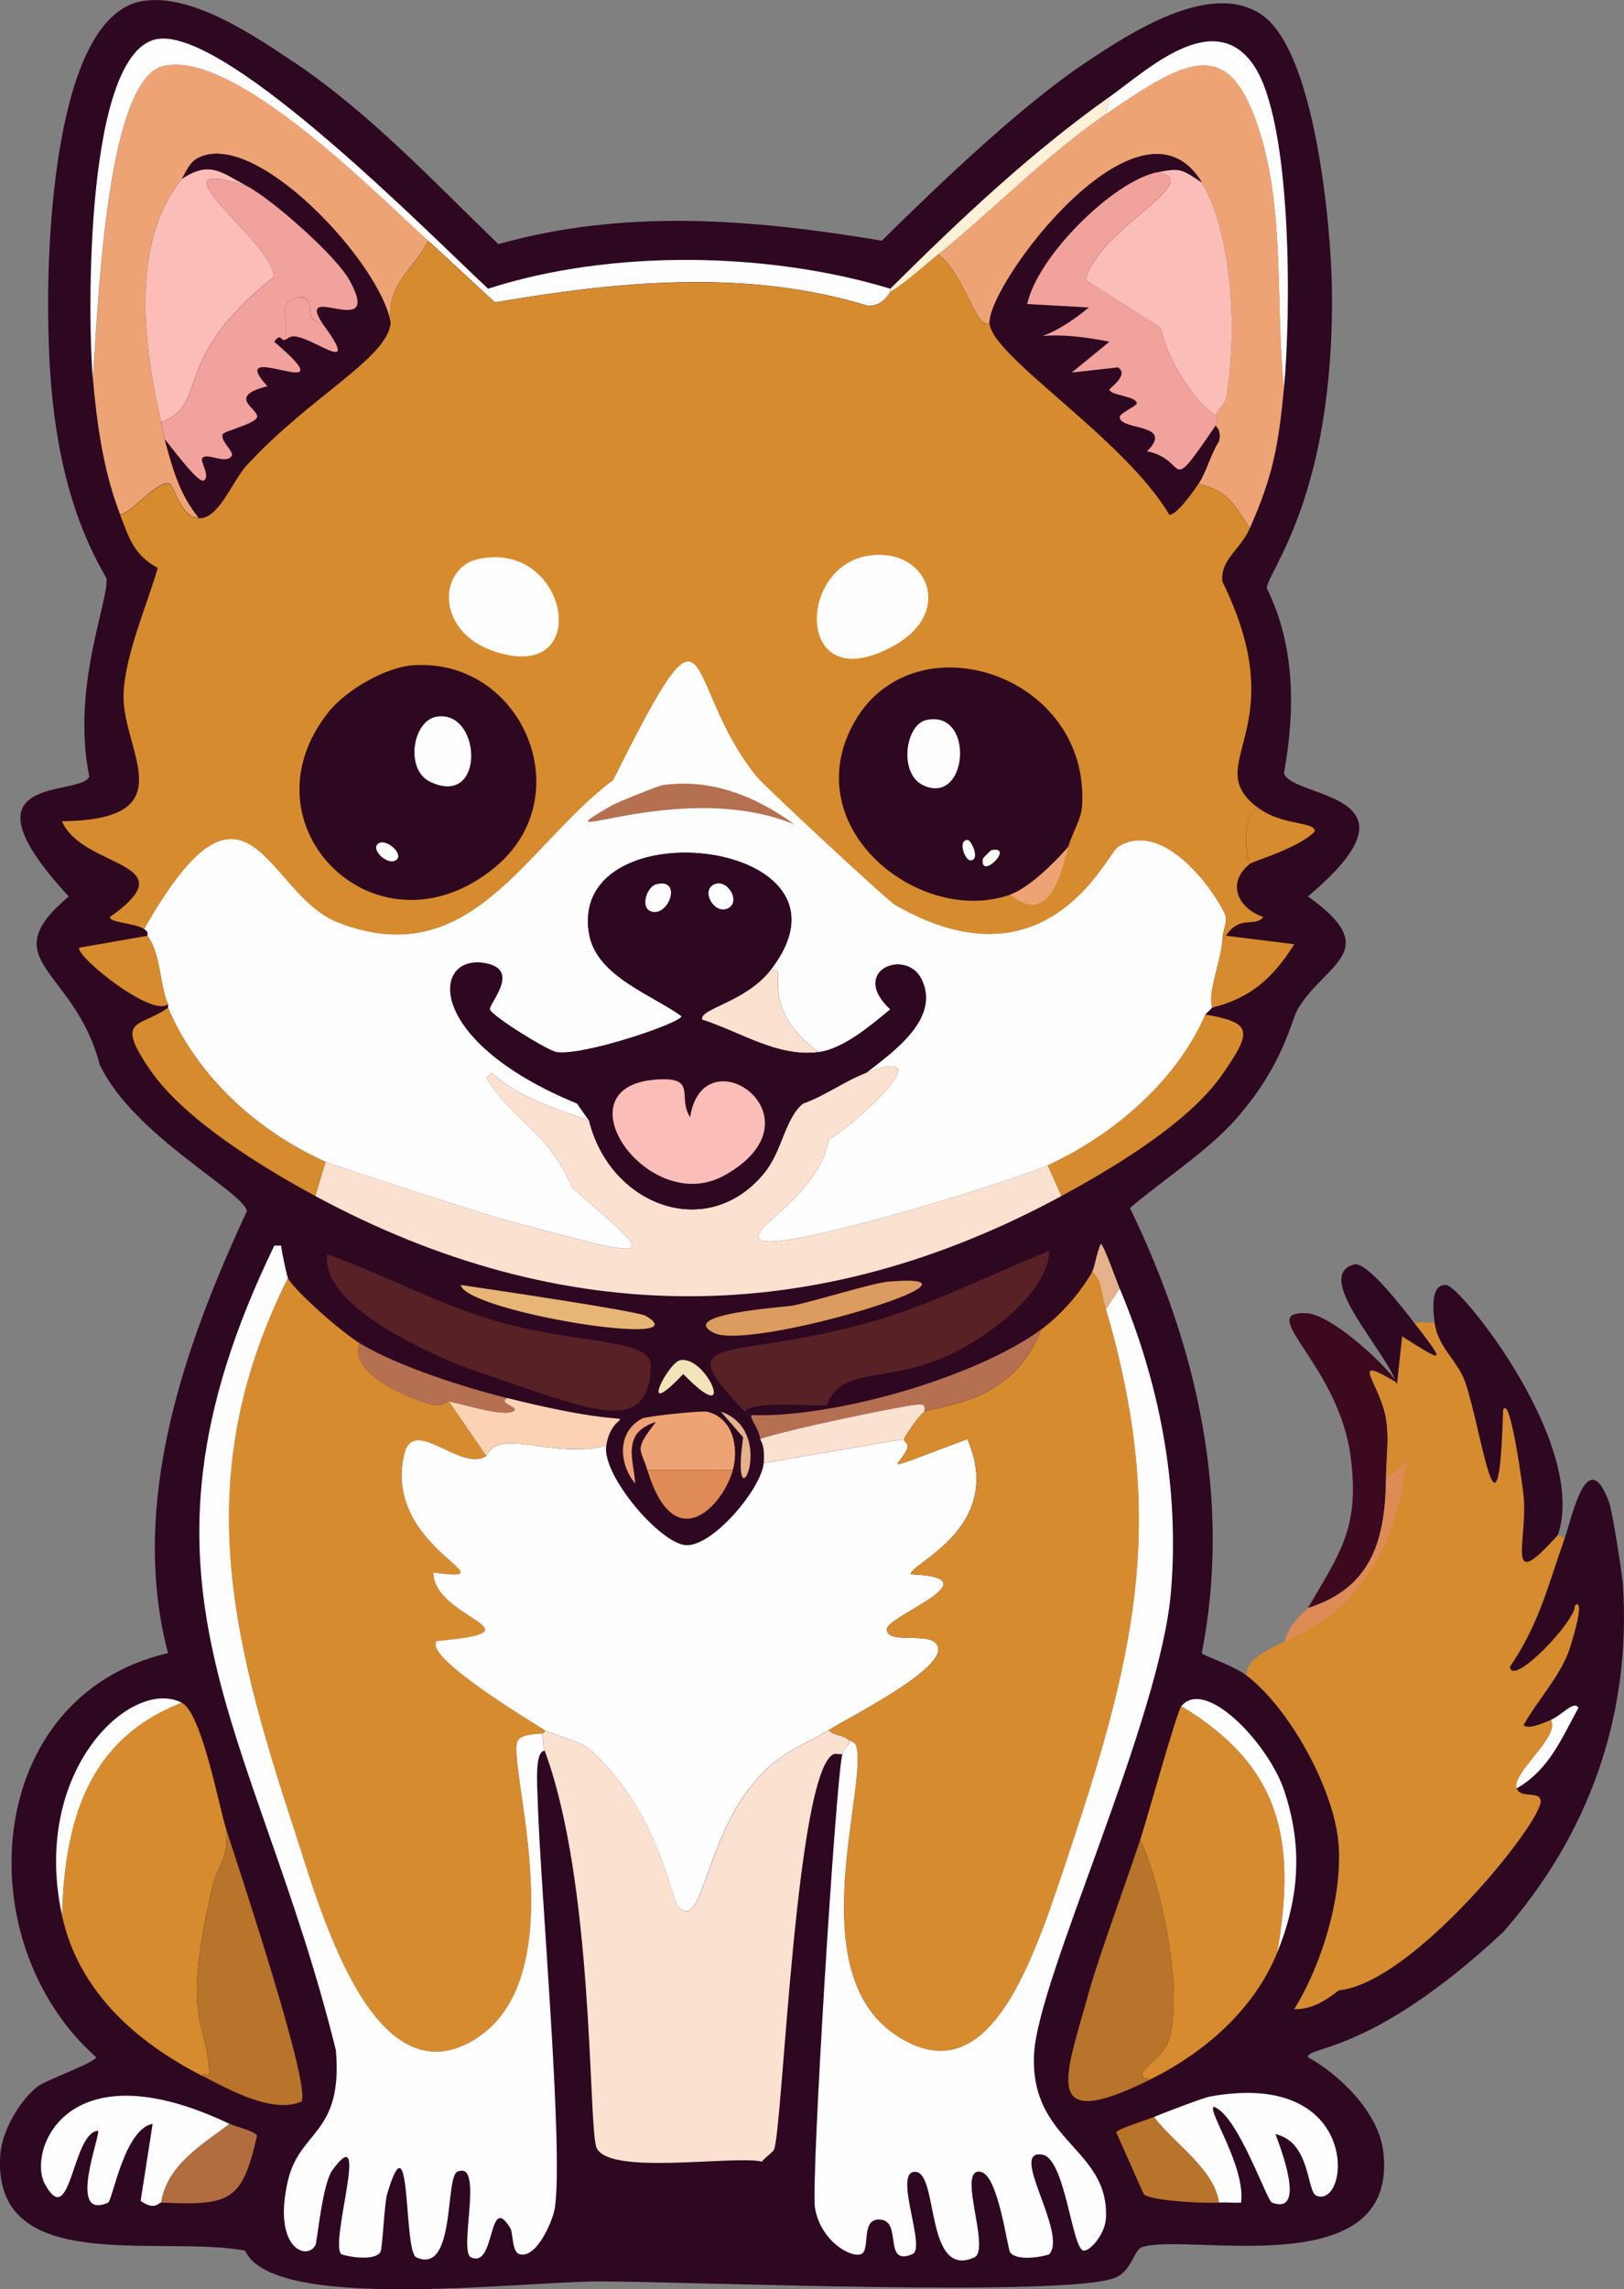 <?xml version="1.0" encoding="UTF-8"?>
<svg id="_레이어_2" data-name="레이어_2" xmlns="http://www.w3.org/2000/svg" viewBox="0 0 292.61 412.39"><rect x="0" y="0" width="292.61" height="412.39" fill="#808080" stroke="none"/>
  <defs>
    <style>
      .cls-1 {
        fill: #de8b56;
      }

      .cls-2 {
        fill: #dd9c5f;
      }

      .cls-3 {
        fill: #b7742a;
      }

      .cls-4 {
        fill: #e7b676;
      }

      .cls-5 {
        fill: #fcf0d6;
      }

      .cls-6 {
        fill: #e5b28b;
      }

      .cls-7 {
        fill: #eda374;
      }

      .cls-8 {
        fill: #fafbf1;
      }

      .cls-9 {
        fill: #582126;
      }

      .cls-10 {
        fill: #fbe1d0;
      }

      .cls-11 {
        fill: #f1a29d;
      }

      .cls-12 {
        fill: #fffefe;
      }

      .cls-13 {
        fill: #d68c2e;
      }

      .cls-14 {
        fill: #b57052;
      }

      .cls-15 {
        fill: #fabdb7;
      }

      .cls-16 {
        fill: #fbd2b4;
      }

      .cls-17 {
        fill: #2e0720;
      }

      .cls-18 {
        fill: #f3e3b9;
      }

      .cls-19 {
        fill: #b16d3f;
      }

      .cls-20 {
        fill: #3c091e;
      }
    </style>
  </defs>
  <g id="_레이어_1-2" data-name="레이어_1">
    <g>
      <path class="cls-20" d="M251.86,249.2c-9.31-5.55-3.11-.08-2.09,6.61.53,3.49,0,6.77-.03,10.2-.12,11.04-2.32,19.95-14.08,23.67,5.82-10.04,9.38-14.42,7.69-27.32-2.17-16.58-17.38-26.16-7.98-25.8,4.38.17,14.02,8.95,16.48,12.64Z"/>
      <path class="cls-1" d="M255.86,265.03c-1.07,14.62-13.23,25.81-23.63,34.73-2.92-5.44,3.14-9.57,3.43-10.08,11.75-3.72,13.96-12.63,14.08-23.67,5.12-1.95,4.23-9.27,6.12-.97Z"/>
      <path class="cls-13" d="M251.86,249.2c4.18,6.26,4.58,8,4,15.83-1.89-8.3-1-.98-6.12.97.04-3.43.56-6.7.03-10.2-1.02-6.69-7.22-12.16,2.09-6.61Z"/>
      <path class="cls-13" d="M258.49,238.27c.55,4.4,4.26,6.95,5.55,10.79,3.07,9.16,5.98,32.66,6.78,4.93,1.31-3.03,3.6,14.36,3.7,15.42.8,8.22-3.57,18.02,6.17,7.09l1.23.62c-2.93,8.23-4.56,15.38-9.87,23.13.45,3.72,11.96-8.37,11.72-11.1,2.08-1.59-.85,7.66-1.23,8.63-1.85,4.64-5.59,8.63-8.02,12.95.67.96,4.08-.59,4.93-.93,1.75,3.07-7.13,9.57-6.17,12.34.65,1.88,3.99.39,4.32,2.16.64,3.44-22.92,32.96-36.39,34.23,7.77-6.11,6.01-15.35,2.47-23.75-.48-1.14-1.32-1.76-2.47-2.16-.58-9.87-8.72-24.79-16.65-30.84.32-5.15,9.67-5.59,16.96-12.34,10.28-9.52,14.46-26.82,10.18-40.09l.93-8.63c7.77,4.9,7.9,5,2.16-2.47h3.7Z"/>
      <path class="cls-13" d="M241.22,358.54c-1.93,1.52-4.63,3.49-8.02,3.39,4.94-8,8.57-19.91,8.02-29.3,1.15.4,1.99,1.02,2.47,2.16,3.54,8.39,5.3,17.63-2.47,23.75Z"/>
      <path class="cls-17" d="M280.69,276.51c-9.74,10.93-5.36,1.13-6.17-7.09-.1-1.06-2.4-18.45-3.7-15.42-.8,27.73-3.71,4.22-6.78-4.93-1.29-3.84-5-6.4-5.55-10.79-.27-2.11-.82-7.12,2.16-6.78,2.61.29,25.53,28.74,20.05,45.03Z"/>
      <path class="cls-17" d="M254.79,238.27c5.74,7.46,5.62,7.37-2.16,2.47l-.93,8.63c-1.96-6.07-15.27-19.52-7.71-21.59,2.3-.63,9.04,8.21,10.79,10.49Z"/>
      <path class="cls-17" d="M53.1,11.29c13.6,9.16,24.96,21.37,36.7,32.69,22.85-6.45,46.04-4.48,69.08-.62,10.12-9.99,25.09-24.33,36.7-32.07,8.03-5.36,22.57-14.92,31.76-8.63,9.64,6.59,12.49,38.13,12.64,49.34.51,37.6-11.8,51.18-11.72,53.97,5.12,10.38,5.13,22.13,3.08,33.31,1.39,4.67,26.8,3.34,4.32,22.2,13.93,9.93,2.94,12.08-1.85,20.35-1.26,2.18-2.47,9.89-11.1,19.74-4.99,5.69-13.3,11.07-19.12,16.04,12.12,25.01,18.37,52.43,12.95,80.18.14.43,5.63,2.19,8.02,4.01,7.94,6.05,16.07,20.97,16.65,30.84.55,9.39-3.08,21.3-8.02,29.3,3.39.1,6.09-1.88,8.02-3.39,13.47-1.27,37.03-30.79,36.39-34.23-.33-1.77-3.67-.28-4.32-2.16,5.84-3.36,8.05-8.96,11.1-14.49-.78-1.43-3.05,1.41-4.93,2.16-.85.34-4.27,1.89-4.93.93,2.43-4.33,6.17-8.31,8.02-12.95.39-.97,3.32-10.23,1.23-8.63.24,2.74-11.27,14.82-11.72,11.1,5.31-7.75,6.94-14.9,9.87-23.13,1.29-3.64,4.04-17.33,8.02-6.48.55,1.49,2.34,12.79,2.47,14.8,1.55,23.58-6.15,45.05-21.59,62.6-23.82,22.2-35.23,20.41-35.16,22.51,5.84,3.25,12.72,10,13.57,16.96,2.95,24.33-35.26,14.55-43.48,17.27-1.45.48-1.84,4.38-4.93,5.55-9.12,3.46-75.93.66-92.52.62-14.53-.04-59.1,5.67-64.15-5.55-15.69-2.87-45.62,4.75-44.1-17.27.29-4.25,3.48-9.8,6.78-12.34,1.43-1.1,10.5-4.32,10.49-5.24-23.38-20.69-20.48-65.04,12.95-72.78-7.08-26.95,2.91-55.27,14.19-79.57-.02-3.19-20.62-13.73-26.52-26.52-4.51-17.32-19.44-18.54-5.55-30.22-20.87-22.55,2.12-17.8,3.7-21.59-3.31-16.27,3.68-31.96,3.08-35.77-9.08-15.44-10.65-33.82-10.49-51.5.11-11.95,1.73-49.84,16.96-52.43,8.84-1.5,20.25,6.25,27.45,11.1Z"/>
      <path class="cls-9" d="M189.1,225.32c-.39,8.39-13.15,17.01-20.35,19.74-10.22,3.88-17.34,1.47-19.74,8.02-1.44.42-13.59-.95-14.8,1.23-13.94-14.56-3.36-8.9,22.2-16.04,11.39-3.18,21.76-8.56,32.69-12.95Z"/>
      <path class="cls-9" d="M99.98,251.84c2.93-.17-1.06-.7-.62-2.16.19-.62,1.66,0,1.85-.62.32-1.04-18.58-9.02-19.12-3.39-7.91-3.37-24.3-11.14-23.13-19.74,10.55,3.8,20.6,9.34,31.46,12.34,14.16,3.91,26.84,2.86,26.83,7.71-.02,11.75-9.92,7.95-17.27,5.86Z"/>
      <path class="cls-9" d="M99.98,251.84c-1.46-.42-16.78-5.7-17.89-6.17.54-5.63,19.44,2.35,19.12,3.39-.19.62-1.66,0-1.85.62-.44,1.46,3.55,1.99.62,2.16Z"/>
      <path class="cls-13" d="M64.82,241.97c-2.1,5.52,8.99,10.09,13.26,11.1,1.71.41,2.45-.67,2.78-.62l6.78,9.87c-4.65,2.97-13.14-7.4-14.8-.31-3.98,16.98,20.16,23.26,5.24,21.28.14,8.48,20.46,10.53.62,12.34-2.54,2.78,17.13,14.56,19.43,16.04.07.54-.15.56-.62.62-1.13.14-3.88.16-4.32,1.54-1.62,5.1,10.89,43.27-8.33,53.97-18.17,10.12-27.52-25.05-31.76-37.93-11.71-35.53-18.9-64.25-1.23-99.61,1.58,2.69,9.96,9.91,12.95,11.72Z"/>
      <path class="cls-12" d="M87.64,262.32c2.42-5.35,11.5.59,21.59-1.85-.78,5.33,9.86,17.81,14.49,17.89,4.86.08,13.49-10.25,13.88-14.8l25.29-4.32c-.2.42.87.74.62,1.54-1.05,3.34-6.93,5.08,10.79-1.54,6.95,16.07-10.55,22.46-10.18,24.36,15.38.58-4.28,7.46-4.32,9.87-.05,3.19,9.23-.17,9.25,3.7.03,4.17-16.57,12.48-19.74,14.49-4.43,2.82-8.74,3.72-13.57,9.56-8.96,10.83-9.15,27.02-13.57,22.2-1.13-1.24-3.77-17.86-16.34-28.68-2.15-1.27-6.71-2.44-7.71-3.08-2.3-1.47-21.97-13.26-19.43-16.04,19.85-1.8-.47-3.85-.62-12.34,14.91,1.98-9.22-4.29-5.24-21.28,1.66-7.09,10.16,3.28,14.8.31Z"/>
      <path class="cls-13" d="M199.28,235.8c10.84,37.01,5.7,60.83-6.17,96.53-6.57,19.77-14.38,45.88-31.76,34.23-17.14-11.48-4.84-44.89-7.09-52.12-.17-.55-1.18-.87-1.23-.93-1.08-1.06-2.75-.75-3.7-1.85,3.17-2.02,19.76-10.33,19.74-14.49-.03-3.87-9.3-.51-9.25-3.7.04-2.41,19.69-9.29,4.32-9.87-.38-1.9,17.13-8.29,10.18-24.36-17.73,6.62-11.84,4.88-10.79,1.54.25-.8-.82-1.12-.62-1.54.54-1.15,2.95-4.56,3.7-4.93,2.52-1.24,15.83-1.24,20.97-14.8,3.54-2.6,7.12-6.64,9.25-10.49,1.91,2.1,1.18,2.37,2.47,6.78Z"/>
      <path class="cls-12" d="M151.79,315.98c.47-1.88,1.37-.91,1.23-2.47.05.05,1.06.38,1.23.93,2.25,7.23-10.05,40.64,7.09,52.12,17.38,11.65,25.19-14.46,31.76-34.23,11.87-35.7,17-59.51,6.17-96.53l2.47-3.7c7.22,17.18,10.8,35.73,9.25,54.59-1.91,23.2-23.97,69.63-24.67,83.27-.82,15.96,13.56,16.91,12.95,29.61-.14,2.86-2.81,5.94-4.01,5.86-2.11-.14-3.29-16.5-7.4-17.27-6.32-1.18,4.5,13.94,1.23,17.89-.23.27-5.75,1.52-7.09-.31-.47-.64-2.11-13.8-5.24-14.49-4.57-1.01,1.87,14.05-1.23,15.42-8.81,3.91-6.42-14.98-10.49-15.42-4.34-.46,1.94,13.69-.62,14.8-5.27,2.28-1.94-5.61-5.55-6.17-4.02-.62-1.91,5.44-3.7,6.17-1.88.77-7.35-2.39-8.33-8.33-.75-4.56,3.73-76.92,4.93-81.72Z"/>
      <path class="cls-12" d="M51.87,230.25c-17.66,35.36-10.47,64.08,1.23,99.61,4.25,12.89,13.59,48.06,31.76,37.93,19.21-10.7,6.71-48.87,8.33-53.97.44-1.39,3.19-1.4,4.32-1.54.52.96.24,2.07.62,3.08-1.76.21-1.37,5.45-1.23,9.56.51,15.79,4.65,62.05,3.08,72.78-.34,2.34-3.38,9.44-6.48,8.33-1.26-.45-1.06-3.84-1.54-4.63-4.09-6.72-2.61,7.35-7.09,5.24-2.34-1.1,2.44-17.57-2.47-15.42-2.24.98-.28,18.66-7.4,15.42-2.35-1.07-.82-26.26-5.24-11.41-.55,1.85-.81,9.86-1.23,10.49-1.24,1.83-6.87.58-7.09.31-2-2.42,5.38-24.6-1.54-15.11-1.85,2.54-2.74,12.96-3.08,13.57-1.58,2.81-7.79.47-4.93-11.72,2.14-9.1,9.93-8.27,8.63-23.44-14.51-58.54-40.71-83.73-11.1-144.94h1.23c.09,1.11,1.08,5.6,1.23,5.86Z"/>
      <path class="cls-10" d="M149.32,311.67c.96,1.1,2.62.79,3.7,1.85.14,1.56-.77.59-1.23,2.47-.52.07-1.21-.13-1.54,0-6.9,2.73-9.24,67.96-10.79,71.24-.27.56-1.65,1.44-2.16,2.16-5.45-1.18-28.45,2.71-29.91-2.78-1.39-5.24-.45-47.52-9.25-71.24-.38-1.02-.1-2.12-.62-3.08.46-.06.68-.08.62-.62,1,.64,5.55,1.81,7.71,3.08,12.58,10.82,15.21,27.44,16.34,28.68,4.42,4.82,4.61-11.37,13.57-22.2,4.83-5.84,9.14-6.74,13.57-9.56Z"/>
      <path class="cls-13" d="M40.76,329.55c.5,5.3-1.7,6.85-2.47,10.18-5.48,23.74-1.47,23.83-.62,32.69.25,2.64-.98.35-1.23,1.54-12.01-6.15-22.35-15.31-25.29-28.99.53-16.9,4.59-31.62,21.59-38.24,3.63,1.87,6.65,18.51,8.02,22.82Z"/>
      <path class="cls-13" d="M230.12,351.76c-4.19,10.27-13.04,17.95-22.82,22.82-4.34-.54,1.89-3.44,3.08-6.48,3.24-8.23-1.1-28.58-4.93-36.7,1.16-3.48,6.59-23.09,7.4-24.05,18.06,10.86,20.76,24.27,17.27,44.41Z"/>
      <path class="cls-3" d="M36.45,373.96c.25-1.19,1.49,1.09,1.23-1.54-.86-8.86-4.86-8.95.62-32.69.77-3.32,2.97-4.88,2.47-10.18,1.97,6.21,15.25,45.9,13.57,49.03-5.26,2.26-12.99-2.12-17.89-4.63Z"/>
      <path class="cls-3" d="M207.3,374.58c-20.19,10.05-15.22-.7-11.1-15.73,1.56-5.71,6.71-19.8,9.25-27.45,3.84,8.12,8.17,28.47,4.93,36.7-1.2,3.04-7.42,5.94-3.08,6.48Z"/>
      <path class="cls-12" d="M219.63,396.78c-.92-6.11-8.07-10.58-11.72-15.42,2.1-.86,8.82-3.46,10.18-3.7,27.4-4.93,25.16,20.24,19.12,17.89-1.82-.71-1-9.68-7.4-11.1.94,2.52,5.62,14.63-.62,12.34-.96-.35-6.16-15.8-10.49-17.27-1.26.6,5.7,10.59,4.93,17.27-1.32.08-2.7-.12-4.01,0Z"/>
      <path class="cls-12" d="M41.38,382.6c-5.04,3.82-11.25,7.4-12.34,14.19-.48-.02-1.12,1.5-3.7-.31l2.16-13.88c-5.06.85-7.25,13.85-8.02,14.19-7.58,3.36-1.16-12.56-1.85-12.95-4.65.38-4.86,18.28-9.56,9.56-3.13-5.81,3.75-24.88,33.31-10.79Z"/>
      <path class="cls-14" d="M166.59,254.3c.2-1.4-.37-1.32-1.54-1.23-2.59.2-23.42,4.48-28.06,6.17-.32-2.07-2.12-4.01-1.54-4.32,15.01.51,40.45-6.84,52.12-15.42-5.14,13.56-18.45,13.56-20.97,14.8Z"/>
      <path class="cls-16" d="M109.23,260.47c-10.09,2.44-19.17-3.5-21.59,1.85l-6.78-9.87c2.65.46,9.33,2.67,11.41,1.85,1.9-.75-2.69-1.3-.93-2.47,28.63,7.18,19.16-.06,17.89,8.63Z"/>
      <path class="cls-3" d="M219.63,396.78c-2.12.19-12.42-.27-13.57-1.54l-4.93-11.1c.17-.63,5.53-2.26,6.78-2.78,3.65,4.84,10.8,9.31,11.72,15.42Z"/>
      <path class="cls-10" d="M166.59,254.3c-.75.37-3.16,3.78-3.7,4.93l-25.29,4.32c.27-3.25-.57-3.99-.62-4.32,4.65-1.68,25.48-5.97,28.06-6.17,1.17-.09,1.74-.17,1.54,1.23Z"/>
      <path class="cls-19" d="M29.04,396.78c1.09-6.78,7.3-10.37,12.34-14.19,1.18.56,4.65,1.32,4.93,2.16-2.68,11.83-4.84,12.59-17.27,12.03Z"/>
      <path class="cls-12" d="M230.12,351.76c3.49-20.14.79-33.55-17.27-44.41,4.41-5.27,15.73,6.89,18.5,15.11,3.42,10.13,2.76,19.5-1.23,29.3Z"/>
      <path class="cls-12" d="M32.75,306.73c-17,6.62-21.06,21.34-21.59,38.24-5.62-26.11,12.55-42.89,21.59-38.24Z"/>
      <path class="cls-14" d="M91.34,251.84c-1.77,1.17,2.82,1.72.93,2.47-2.08.82-8.76-1.39-11.41-1.85-.33-.06-1.07,1.02-2.78.62-4.27-1.01-15.37-5.58-13.26-11.1,6.79,4.12,18.71,7.91,26.52,9.87Z"/>
      <path class="cls-12" d="M273.29,322.15c-.96-2.77,7.92-9.27,6.17-12.34,1.89-.75,4.15-3.58,4.93-2.16-3.05,5.53-5.26,11.13-11.1,14.49Z"/>
      <path class="cls-6" d="M201.74,232.1l-2.47,3.7c-1.29-4.41-.56-4.68-2.47-6.78.49-.89.85-3.64,1.54-4.93.45-.11,3.03,7.15,3.39,8.02Z"/>
      <path class="cls-7" d="M132.05,264.79h-15.42c-1.23-4.05-2.48-3.41,1.54-8.63-6.16,1.95-4.08,6.61-3.7,11.1-2.91-3.42-3.41-9.28,1.23-11.72.84-.44,10.78-1.46,11.72-1.23,4.68,1.14,5.71,6.39,4.63,10.49Z"/>
      <path class="cls-1" d="M132.05,264.79c-1.66,6.28-10.51,16.18-15.42,0h15.42Z"/>
      <path class="cls-18" d="M122.49,245.05c4.81-1.12,10.68,12.85.62,2.47-8.4,8.88-2.74-1.97-.62-2.47Z"/>
      <path class="cls-6" d="M129.89,254.3c10.75,3.66,1.53,21.93,4.01,4.63l-4.01-4.63Z"/>
      <path class="cls-10" d="M188.79,209.9l2.47,5.55c-44.51,24.1-89.87,24.07-134.46,0l1.85-6.17c1.55.69,28.87,9.54,32.38,10.49,29.46,7.93,26.9,7.3,12.03-5.86-4.25-10.1-10.45-11.67-15.42-19.74l.93-.93c4.94,4.54,11.49,6.41,17.58,8.63,3.77,15.28,21.21,21.9,31.46,9.56,3.4-4.09,3.74-9.9,7.09-12.64,4.01-1.42,7.45-4.04,11.41-5.55,14.19-5.41-1.9,9.25-6.78,12.03-1.66,10.46-15.83,16.54-12.03,18.2,4.29,1.87,45.13-10.65,51.5-13.57Z"/>
      <path class="cls-7" d="M77.15,43.36c-2.97,5.76-7.45,7.58-6.78,14.8-1.66-10.58-24.53-35.38-34.85-29.61-1.61.9-2.3,3.12-2.78,3.7-9.28,11.34-6.89,30.2-3.7,43.79.22.94.39,2.29.62,3.08,1.48,5.26,2.58,9.74,6.17,14.19-3.31-.12-4.44-5.84-5.24-6.17-2.11-.86-6.75,5.23-8.94,5.55-3.02-7.75-4.21-16.41-4.93-24.67.9-9.52,2.02-53.48,12.64-56.13,12.83-3.2,38.74,23.32,47.8,31.46Z"/>
      <path class="cls-7" d="M231.35,69.89c-1.01,10.36-1.91,15.67-6.17,25.29-2.65-4.14-4.05-6.89-9.25-8.02,1.51-2.36,2.18-5.34,3.7-7.71.48-2.13-.65-2.64-.62-2.78.63-2.38-.02-1.76,0-1.85.14-.65,1.46-1.91,1.85-2.78,2.03-11.09,1.48-29.5-4.32-39.17-11.04-18.42-38.49,18.14-38.24,25.29-2.54,1.33-4.3-8.59-9.25-12.34,9.79-7.94,19.91-18.25,30.22-25.29,14.78-10.08,22.27-14.43,27.76,3.39,4.53,14.72,2.73,30.81,4.32,45.95Z"/>
      <path class="cls-12" d="M160.42,52v.62c-.3.18-1.18,2.49-4.01,2.47-21.91-6.71-45.04-4.43-67.23-.62-4.04-3.67-7.98-7.46-12.03-11.1-9.06-8.14-34.97-34.66-47.8-31.46-10.63,2.65-11.74,46.6-12.64,56.13-.88-9.99-1.63-59.72,12.03-61.06,12.88-1.27,49.02,35.58,59.21,45.03,22.01-7.13,50.39-6.7,72.47,0Z"/>
      <path class="cls-13" d="M58.65,209.28l-1.85,6.17c-9.41-5.08-23.47-13.69-29.61-22.51-6.77-9.74-1.93-7.77,3.08-11.41,5.23,12.4,16.17,22.31,28.37,27.76Z"/>
      <path class="cls-13" d="M191.26,215.45l-2.47-5.55c11.77-5.39,23.18-15.16,28.37-27.14,8.58,1.47,8.47,3.01,3.08,10.79-6.04,8.73-19.74,16.89-28.99,21.9Z"/>
      <path class="cls-12" d="M231.35,69.89c-1.59-15.14.21-31.23-4.32-45.95-5.49-17.82-12.98-13.48-27.76-3.39l.62-3.08c6.67-4.73,18.68-16.16,25.9-5.86,7.16,10.2,6.8,45.44,5.55,58.29Z"/>
      <path class="cls-2" d="M160.11,230.87c22.47-1.81-24.79,12.57-31.46,9.25-6.87-3.42,12.76-4.64,14.19-4.93,4.35-.89,14.45-4.09,17.27-4.32Z"/>
      <path class="cls-13" d="M26.58,168.57c2.5,3.46,2.11,8.56,3.7,12.34-2.87,2.42-16.43-8.44-16.04-10.18l12.34-2.16Z"/>
      <path class="cls-13" d="M218.4,181.52c-.84-2.97,1.55-8.11,1.85-12.34.75.07.56-.53.62-.62l12.34,1.54c-3.79,5.98-7.8,9.7-14.8,11.41Z"/>
      <path class="cls-4" d="M83.01,231.48c4.09.58,31.84,4.7,33.31,5.55,10.43,6.09-32.19-.68-33.31-5.55Z"/>
      <path class="cls-5" d="M199.28,20.54c-10.32,7.04-20.44,17.35-30.22,25.29-2.82,2.29-5.56,4.87-8.63,6.78v-.62c12.44-12.35,25.13-24.37,39.47-34.54l-.62,3.08Z"/>
      <path class="cls-13" d="M227.03,145.75c4.22,2.99,9.9,2.22,9.87,4.01-2.8,3.02-11.04,5.32-11.72,5.86-1.14-2.88-1.01-10.16,1.85-9.87Z"/>
      <path class="cls-10" d="M147.47,189.54c-7.38.95-14.04-3.64-20.97-5.86-.53-2.03,7.79-3.09,12.34-8.94.41,0,1.06-.17,1.23.31.55,1.56-1.91,7.49,7.4,14.49Z"/>
      <path class="cls-12" d="M220.25,169.19c-.3,4.23-2.69,9.37-1.85,12.34l-1.23,1.23c-5.19,11.97-16.6,21.75-28.37,27.14-6.37,2.92-47.21,15.44-51.5,13.57-3.8-1.66,10.36-7.73,12.03-18.2,4.88-2.78,20.97-17.44,6.78-12.03,4.8-3.76,13.54-9.83,9.87-16.96-2.81-5.47-13.02-1.39-5.55,5.55-3.47,2.85-8.43,7.13-12.95,7.71-9.31-7-6.85-12.93-7.4-14.49-.17-.48-.83-.31-1.23-.31,18.36-23.64-36.74-29.73-32.69-6.48,1.33,7.62,11.41,10.96,16.65,14.8.05,1.2-17.73,7.21-22.51,6.48-1.63-.25-11.76-6.55-12.03-7.71-.24-1.03,5.77-7.19-.93-8.33-9.58-1.62-10.88,13.97,16.65,25.29l2.16,3.08c-6.09-2.22-12.64-4.09-17.58-8.63l-.93.93c4.97,8.07,11.17,9.64,15.42,19.74,14.87,13.16,17.44,13.79-12.03,5.86-3.51-.94-30.83-9.79-32.38-10.49-12.2-5.45-23.14-15.36-28.37-27.76-.07-.17.07-.44,0-.62-1.59-3.78-1.21-8.87-3.7-12.34-.15-.21.41-.52-.62-1.23,18.72-32.98,21.94-6.31,34.85-1.23,24.14,9.49,33.86-13.87,49.65-25.6,18.69-37.39,12-17.84,25.9-.62,1.26,1.56,23.4,22.22,24.98,23.13,27.47,15.79,38.08-9.25,40.09-10.49,9.05-5.59,19.07,10.63,19.43,12.64.22,1.24-.49,2.28-.62,4.01Z"/>
      <path class="cls-14" d="M119.4,141.43c8.75-1.24,16.83,2.03,23.75,7.09-20.7-8.55-47.73,5.13-33-3.39,1.12-.65,8.54-3.6,9.25-3.7Z"/>
      <path class="cls-17" d="M216.55,32.88c-3.57-2.29-3.66-2.74-8.02-1.85-8.01,1.64-21.65,15.22-23.44,23.75l11.1.62c-10.61,8.76-12.61,2.87,3.7,6.17l-6.78,5.55,8.33-.93c2.1,1.35-1.58,3.75-1.54,4.01.13,1.04,4.91,1.17,4.93,2.47,0,.47-3.08,1.73-3.08,2.47,0,2.48,10.01,1.06,4.93,6.17,7.67,1.56,3.29,8.63,12.34-4.63-.04.14,1.09.64.62,2.78-1.52,2.37-2.19,5.35-3.7,7.71-.7,1.1-3.92,5.69-5.24,5.55-8.14-13.78-32.17-28.61-32.38-34.54-.25-7.15,27.2-43.7,38.24-25.29Z"/>
      <path class="cls-15" d="M216.55,32.88c5.79,9.66,6.35,28.07,4.32,39.17-.39.86-1.71,2.13-1.85,2.78-4.19-2.6-9.02-10.9-9.87-15.73l-13.57-8.63c2.32-9.44,22.09-17.84,12.95-19.43,4.36-.89,4.45-.44,8.02,1.85Z"/>
      <path class="cls-11" d="M208.53,31.03c9.14,1.59-10.63,9.99-12.95,19.43l13.57,8.63c.85,4.82,5.68,13.13,9.87,15.73-.02.09.63-.53,0,1.85-9.05,13.26-4.67,6.18-12.34,4.63,5.08-5.11-4.94-3.69-4.93-6.17,0-.74,3.09-1.99,3.08-2.47-.02-1.3-4.8-1.43-4.93-2.47-.03-.26,3.64-2.66,1.54-4.01l-8.33.93,6.78-5.55c-16.31-3.29-14.32,2.59-3.7-6.17l-11.1-.62c1.79-8.53,15.43-22.11,23.44-23.75Z"/>
      <path class="cls-13" d="M160.42,52.62c3.07-1.92,5.82-4.5,8.63-6.78,4.95,3.74,6.71,13.66,9.25,12.34.21,5.93,24.25,20.76,32.38,34.54,1.32.14,4.54-4.45,5.24-5.55,5.2,1.13,6.6,3.88,9.25,8.02-1.79,4.04-5.25,5.45-4.93,9.56,13.45,27.36-4.73,32.86,6.78,41.02-2.86-.29-2.99,6.99-1.85,9.87-4.15,3.31-2.3,7.92,2.47,9.56-1.62,1.94-4.18-.5-6.78,3.39-.06.08.14.68-.62.62.12-1.73.84-2.77.62-4.01-.36-2.01-10.37-18.23-19.43-12.64-2.01,1.24-12.62,26.28-40.09,10.49-1.58-.91-23.72-21.57-24.98-23.13-13.9-17.22-7.22-36.77-25.9.62-15.79,11.72-25.51,35.09-49.65,25.6-12.91-5.08-16.13-31.75-34.85,1.23-1.62-1.12-6.1-1.1-6.17-2.16,14.37-10.13-4.92-8.63-8.63-17.27,22.54-.26,10.8-12.69,11.1-22.82.21-7.04,4.22-16.05,6.17-22.82-4.36-2.31-5.21-5.51-6.78-9.56,2.19-.32,6.83-6.41,8.94-5.55.8.33,1.93,6.04,5.24,6.17,3.62.13,5.94-6.63,8.63-9.56,11.44-12.42,25.33-19.27,25.9-25.6-.67-7.22,3.82-9.04,6.78-14.8,4.05,3.64,7.99,7.44,12.03,11.1,22.19-3.81,45.32-6.09,67.23.62,2.83.02,3.71-2.28,4.01-2.47Z"/>
      <path class="cls-12" d="M156.41,100.11c10.48-1.67,15.66,9.88,4.93,16.04-17.89,10.27-18.02-13.96-4.93-16.04Z"/>
      <path class="cls-12" d="M86.1,100.73c16.37-3.69,21.06,22.59,3.08,16.65-10.86-3.58-10.14-15.06-3.08-16.65Z"/>
      <path class="cls-17" d="M192.49,152.54c-2.44,2.83-7.07,7.42-10.49,8.63-16.13,5.72-38.31-11.74-28.37-30.53,10.46-19.77,43.05-9.41,41.32,14.8-.14,2.03-1.87,4.96-2.47,7.09Z"/>
      <path class="cls-7" d="M182.01,161.17c3.42-1.21,8.05-5.8,10.49-8.63-1.4,5-3.44,14.38-10.49,8.63Z"/>
      <path class="cls-12" d="M166.9,129.71c8.84-1.94,7.54,15.65-.62,11.72-4.35-2.1-3.2-10.88.62-11.72Z"/>
      <path class="cls-8" d="M178.62,153.15c4.37-.84-2.13,5.64-1.54,1.54.02-.11,1.43-1.52,1.54-1.54Z"/>
      <path class="cls-12" d="M174.3,151.3c.7-.03,2.35,3.54.62,3.7-1.04.1-2.4-3.62-.62-3.7Z"/>
      <path class="cls-17" d="M74.38,119.85c19.63-1.42,30.39,23.53,14.8,36.39-21.18,17.47-46.39-7.58-29.91-28.06,3.12-3.88,10.16-7.97,15.11-8.33Z"/>
      <path class="cls-12" d="M78.7,129.1c8.11-1.28,8.84,16.57-1.23,11.72-4.53-2.18-3.15-11.03,1.23-11.72Z"/>
      <path class="cls-12" d="M68.21,151.92c1.36-.86,4.26,1.67,3.39,2.78-1.33,1.71-5.09-1.7-3.39-2.78Z"/>
      <path class="cls-17" d="M70.37,58.17c-.57,6.33-14.47,13.18-25.9,25.6-2.69,2.93-5.01,9.7-8.63,9.56-3.59-4.45-4.69-8.93-6.17-14.19.83.83,6.07,8.15,7.09,7.4,1.19-.87-.77-3.41-.31-4.01.82-1.09,4.05,1.15,5.24-.31.69-.84-2.13-2.74-1.54-4.01.26-.56,5.88-1.86,6.17-3.08.34-1.47-5.67-3.67,1.85-5.55-8.3-9.14,15.65,4.27,1.23-8.02,1.13-1.6,1.25-.21,1.85-.31.59-.1.8-.84,2.16-.62,3.69.61,11.74,7.24,4.63-2.47-4.89-7.62,11.17,3.54,4.93-7.71-2.43-4.39-13.87-14.53-18.5-16.96-4.45-2.34-6.62-4.68-11.72-1.23.47-.58,1.17-2.8,2.78-3.7,10.31-5.78,33.18,19.02,34.85,29.61Z"/>
      <path class="cls-11" d="M44.46,33.5c4.63,2.43,16.07,12.57,18.5,16.96,6.24,11.25-9.82.09-4.93,7.71-.06-.08-.63.4-1.85-.93-.75-.81.66-4.84-3.39-3.39-2.94,1.05-.29,5.16-1.54,7.4-.6.1-.72-1.29-1.85.31,14.42,12.29-9.54-1.12-1.23,8.02-7.52,1.88-1.51,4.08-1.85,5.55-.29,1.22-5.91,2.52-6.17,3.08-.59,1.27,2.23,3.17,1.54,4.01-1.2,1.46-4.42-.78-5.24.31-.46.6,1.5,3.14.31,4.01-1.02.75-6.26-6.57-7.09-7.4-.22-.79-.4-2.14-.62-3.08,9.02-3.39,1.15-10.96,20.35-26.21-.22-6.38-23.6-22.3-4.93-16.34Z"/>
      <path class="cls-15" d="M44.46,33.5c-18.67-5.95,4.72,9.97,4.93,16.34-19.2,15.25-11.34,22.82-20.35,26.21-3.19-13.59-5.58-32.45,3.7-43.79,5.1-3.45,7.27-1.1,11.72,1.23Z"/>
      <path class="cls-11" d="M58.03,58.17c7.12,9.7-.93,3.08-4.63,2.47-1.36-.22-1.57.52-2.16.62,1.25-2.24-1.39-6.36,1.54-7.4,4.05-1.44,2.65,2.58,3.39,3.39,1.22,1.33,1.79.84,1.85.93Z"/>
      <path class="cls-17" d="M138.83,174.74c-4.55,5.85-12.86,6.91-12.34,8.94,6.93,2.22,13.59,6.81,20.97,5.86,4.52-.58,9.49-4.86,12.95-7.71-7.47-6.94,2.74-11.02,5.55-5.55,3.67,7.13-5.07,13.21-9.87,16.96-3.96,1.51-7.4,4.13-11.41,5.55-3.35,2.74-3.69,8.55-7.09,12.64-10.25,12.34-27.68,5.72-31.46-9.56l-2.16-3.08c-27.53-11.32-26.23-26.91-16.65-25.29,6.7,1.14.68,7.3.93,8.33.27,1.16,10.4,7.46,12.03,7.71,4.78.73,22.56-5.27,22.51-6.48-5.24-3.85-15.33-7.18-16.65-14.8-4.05-23.25,51.05-17.16,32.69,6.48Z"/>
      <path class="cls-15" d="M118.17,194.48c7.64-.56,3.8,3.05,6.17,6.78,2.42-15.38,24.72.15,6.17,10.49-13.71,7.63-30.16-15.97-12.34-17.27Z"/>
      <path class="cls-12" d="M118.17,159.32c4.73-1.3,2.5,5.57-.62,4.93-2.38-.49-1-4.49.62-4.93Z"/>
      <path class="cls-12" d="M128.66,159.32c2.43-1.13,4.92,3.18,2.47,4.32-2.43,1.13-4.92-3.18-2.47-4.32Z"/>
    </g>
  </g>
</svg>